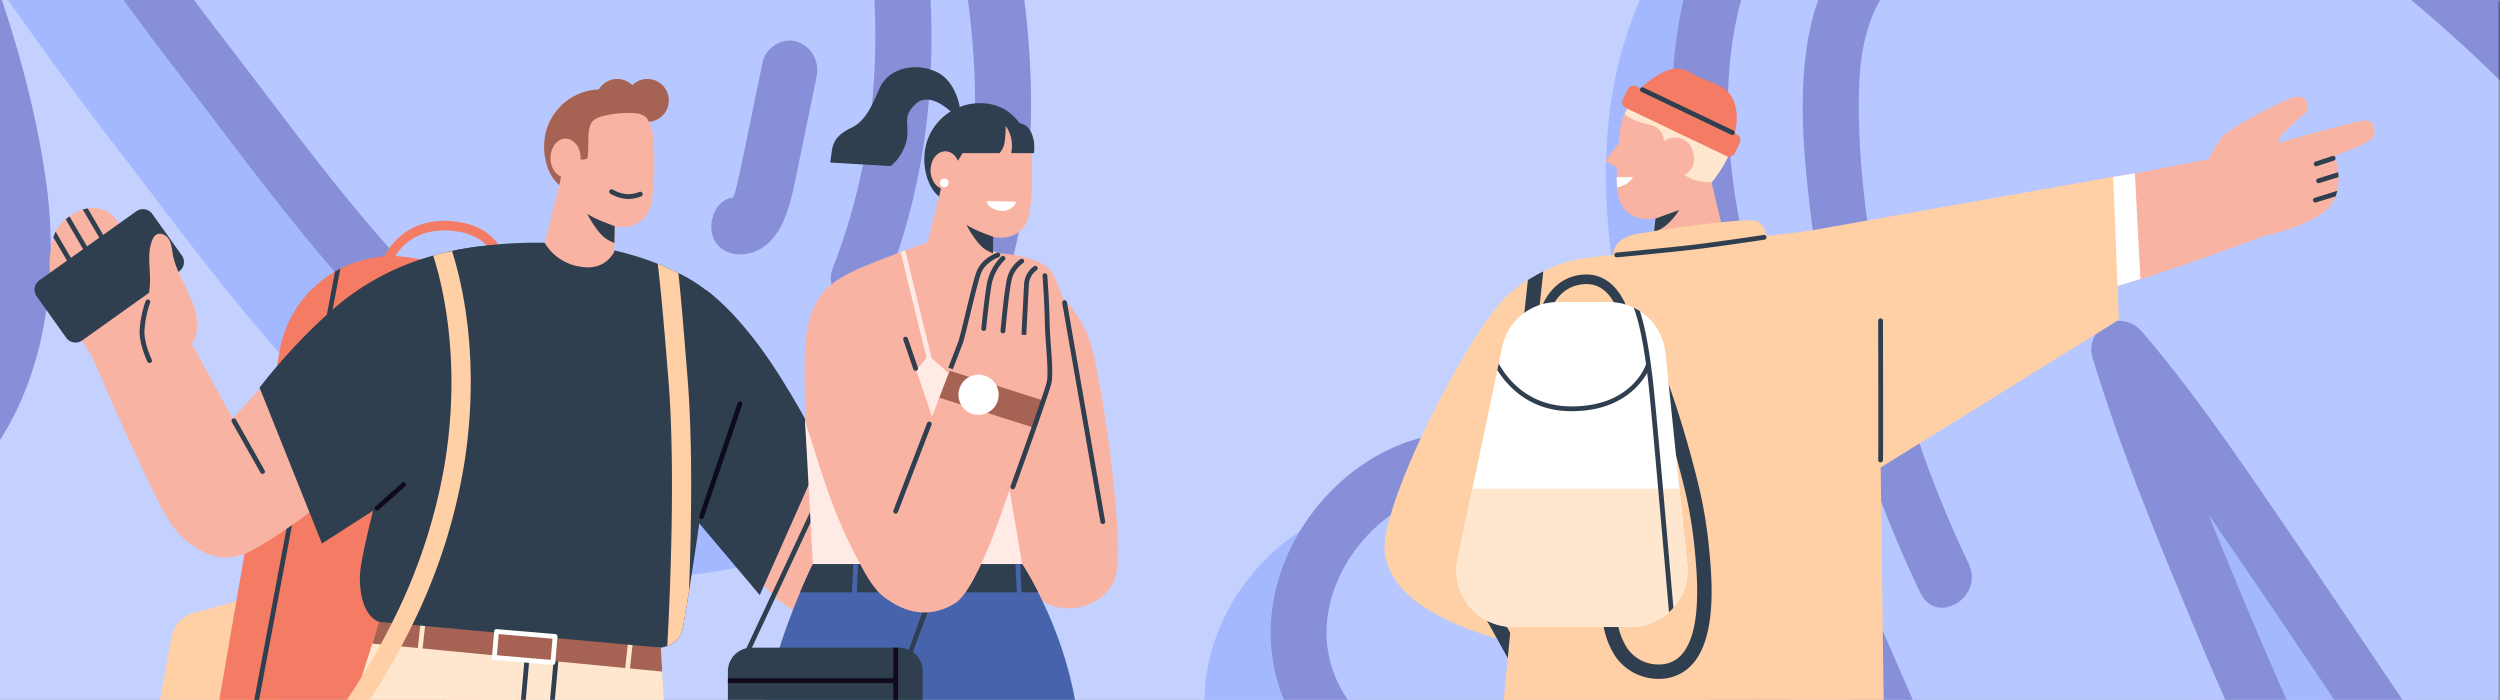 <svg xmlns="http://www.w3.org/2000/svg" xmlns:xlink="http://www.w3.org/1999/xlink" width="818.031" height="229" viewBox="0 0 818.031 229">
  <rect x="0" y="0" width="818.031" height="229" fill="#808080" stroke="none"/>
  <defs>
    <clipPath id="clip-path">
      <path id="Trazado_155674" data-name="Trazado 155674" d="M0,0H818.031V229H0Z" transform="translate(180 8821)" fill="#e8e8e8"/>
    </clipPath>
    <clipPath id="clip-path-2">
      <rect id="Rectángulo_41398" data-name="Rectángulo 41398" width="765.67" height="459.148" fill="none"/>
    </clipPath>
  </defs>
  <g id="Grupo_173529" data-name="Grupo 173529" transform="translate(-10210 9207)">
    <path id="Trazado_151368" data-name="Trazado 151368" d="M0,0H817.488V229H0Z" transform="translate(10210 -9207)" fill="#c4d1ff"/>
    <g id="Enmascarar_grupo_209" data-name="Enmascarar grupo 209" transform="translate(10030 -18028)" clip-path="url(#clip-path)">
      <g id="Grupo_166347" data-name="Grupo 166347" transform="translate(-1639.864 14914.56)" opacity="0.457">
        <path id="Unión_28" data-name="Unión 28" d="M297.927,677.457c-51.627-3.241-94.07-47.543-128.178-83.132-5.733-5.987-11.293-11.794-16.707-17.22-43.931-43.99-87.78-89.548-130.187-133.6l-5.094-5.284c-15.6-16.2-21.18-36.673-15.721-57.626C7.993,357.746,26.7,338.426,48.583,332.5c19.929-5.388,39.356.6,54.648,16.9v-.009c30.931,32.937,64.637,67.2,102.314,103.973l-4.482-10.178C188.4,414.4,175.309,384.658,163.4,354.837c-11.957-29.939-23.188-61.976-28.6-93.379-5.977-34.681-5.021-68.643,9.429-98.753,16.825-35.076,41.557-55.26,73.511-59.984C287.3,92.477,374,160.092,420.883,207.768,408.221,169.309,399.484,129,403.118,86.88c3.095-35.912,19.062-63.309,44.953-77.155C477.477-6,516.067-2.5,551.326,19.1,614.857,58.029,665.663,123.771,711.1,189.01c20.5,29.441,9.02,58.253-11.448,73.753-24.75,18.74-63.587,19.215-85.763-12.411q-4.217-6.03-8.6-11.974c12.608,24.756,24.495,49.625,35.094,75.1l4.09,9.807c36.043,86.241,85.4,204.354,39.686,296.144-25.435,51.1-84,56.885-128.717,36.216-50.157-23.207-86.794-71.434-119.121-113.989-4.181-5.5-8.317-10.947-12.435-16.278C395.7,488.868,369.63,450.143,344.424,412.7q-13.462-20.014-27.06-39.97l-2.593-3.792q-3.916-5.731-7.915-11.536c4.354,10.852,8.746,21.343,12.918,31.331,4.4,10.529,9.056,21.173,13.758,31.921,19.627,44.873,39.932,91.286,46.752,139.742,5.231,37.166-2.967,72.195-21.938,93.7-13.649,15.471-32.41,23.549-54.512,23.549C301.889,677.647,299.918,677.591,297.927,677.457Z" transform="translate(2214 -6260.107)" fill="#7b9aff" stroke="rgba(0,0,0,0)" stroke-miterlimit="10" stroke-width="1"/>
        <path id="Trazado_115699" data-name="Trazado 115699" d="M219.153,529.971c43.986,46.85,89.441,91.98,135.774,136.3C334.9,619.148,313.3,572.754,294.28,525.134c-21.555-54-46.606-127.6-19.437-184.236,61.935-129.1,218.5-2.433,276.112,62.559,6.144,6.918,12,14.15,17.93,21.306-20.578-52.476-39.111-106.4-34.226-163.092,6.728-77.954,75.382-96.656,134.486-60.44,63.477,38.9,114.447,106.187,157.018,167.3,36.153,51.906-46.579,101.322-82.448,50.157a669.392,669.392,0,0,0-64.436-78.476q5.135,9.793,10.371,19.557c23.125,43,45.967,86.174,64.81,131.427C790.549,577.867,843.9,697.833,798.51,789,775.632,834.934,722,839.6,681.6,820.908c-54.293-25.126-91.9-80.6-128.151-127.541C515.606,644.35,482.283,592.3,447.253,541.157c-14.644-21.372-29.269-43.049-46.022-62.711-.383-.447-.794-.865-1.178-1.321l.42,1.387c9.3,30.106,21.271,58.995,33.377,87.96,22.541,53.882,51.6,110.606,59.853,169.25,7.3,51.849-12.873,109.96-72.78,106.2-56.311-3.535-101.447-60-139.1-97.711-45.6-45.672-90.382-92.255-135.171-138.783C99.895,556.856,172.958,480.774,219.153,529.971Z" transform="translate(2113.197 -6456.585)" fill="#a6bbff"/>
        <path id="Trazado_115700" data-name="Trazado 115700" d="M434.448,860.108c22.1,0,40.855-8.068,54.5-23.539,18.971-21.505,27.169-56.534,21.938-93.71-6.81-48.447-27.115-94.86-46.752-139.743-4.692-10.748-9.349-21.382-13.758-31.911-4.172-9.988-8.563-20.479-12.918-31.332,2.666,3.858,5.3,7.717,7.915,11.537l2.593,3.782c9.1,13.286,18.086,26.637,27.069,39.97,25.2,37.452,51.262,76.177,79.454,112.678,4.117,5.341,8.253,10.786,12.434,16.288,32.328,42.545,68.964,90.773,119.122,113.989,44.725,20.669,103.282,14.872,128.716-36.225,45.712-91.781-3.643-209.894-39.677-296.144l-4.1-9.8c-10.6-25.478-22.486-50.347-35.085-75.1q4.368,5.944,8.6,11.964c22.166,31.636,61,31.161,85.753,12.421,20.468-15.5,31.953-44.313,11.449-73.753-45.438-65.238-96.243-130.98-159.766-169.915-35.267-21.591-73.848-25.1-103.264-9.37-25.891,13.846-41.849,41.234-44.953,77.146-3.634,42.118,5.1,82.439,17.775,120.889-46.889-47.668-133.583-115.282-203.14-105.037-31.953,4.723-56.694,24.907-73.52,59.983C247.166,402.859,269,474.664,294.009,537.308c11.905,29.811,25,59.565,37.659,88.331l4.482,10.178c-37.677-36.767-71.383-71.026-102.314-103.964h0c-15.292-16.3-34.719-22.275-54.649-16.887-21.884,5.93-40.59,25.25-46.533,48.095-5.469,20.954.11,41.414,15.712,57.617l5.095,5.293c42.406,44.056,86.255,89.6,130.186,133.6,5.414,5.426,10.974,11.233,16.716,17.219,34.1,35.589,76.542,79.892,128.169,83.133C430.531,860.051,432.494,860.108,434.448,860.108ZM408.255,476.555a8.347,8.347,0,0,0-4.419,1.235,9.389,9.389,0,0,0-4.318,10.786l.429,1.387c9.75,31.56,22.467,61.989,33.687,88.825,4.446,10.624,9.148,21.363,13.886,32.206,19.108,43.676,38.864,88.835,45.31,134.62,4.373,31.094-2.264,61.019-17.328,78.1-11.156,12.648-26.576,18.388-45.866,17.248-44.7-2.813-82.768-42.536-116.346-77.592-5.825-6.082-11.485-11.983-16.981-17.486C252.5,702.005,208.7,656.514,166.352,612.515l-5.085-5.293c-13.794-14.321-13.594-29.213-10.992-39.191,4.227-16.212,18-30.476,33.514-34.667,9.44-2.566,23.508-2.585,36.984,11.774h0c39.96,42.545,84.484,87.248,136.13,136.664a8.846,8.846,0,0,0,11.494.722,9.718,9.718,0,0,0,3.031-11.565c-7.568-17.818-15.365-35.523-23.152-53.236-12.6-28.614-25.617-58.206-37.4-87.713-23.426-58.672-44.1-125.507-19.7-176.348,14.187-29.564,33.733-45.8,59.752-49.653,64.847-9.55,156.05,63.167,201.488,114.417,4.839,5.464,9.5,11.128,14.178,16.782l3.542,4.3a8.847,8.847,0,0,0,11.677,1.891,9.713,9.713,0,0,0,3.688-11.7c-19.61-49.977-38.353-103.412-33.588-158.654,2.556-29.612,14.7-51.031,35.112-61.951,23.819-12.724,55.827-9.408,85.653,8.857,60.647,37.157,109.974,101.113,154.252,164.688,14,20.089,5.35,37.565-7.4,47.221-17.273,13.076-44.26,14.616-60.273-8.239A679.978,679.978,0,0,0,693.9,342.039a8.849,8.849,0,0,0-11.923-.912,9.746,9.746,0,0,0-2.556,12.164q5.163,9.85,10.426,19.643c23.417,43.543,45.958,86.3,64.4,130.572l4.1,9.826c34.573,82.743,81.919,196.067,40.215,279.808-20.258,40.692-68.206,44.664-105.1,27.607-46.04-21.3-79.682-65.59-112.21-108.411q-6.313-8.31-12.526-16.4c-27.818-36.017-53.7-74.475-78.742-111.671q-13.5-20.07-27.142-40.1l-2.593-3.773c-13.74-20.08-27.945-40.844-44.031-59.717l-.822-.922A9.772,9.772,0,0,0,408.255,476.555ZM227.309,538.5h0Z" transform="translate(2105.041 -6465.109)" fill="#3c3fa7"/>
        <path id="Trazado_115701" data-name="Trazado 115701" d="M153.1,225.229c33.642,70.361,52.613,152.838,23.07,228.473-4.373,11.176-22.039,6.291-17.611-5.056C186.3,377.63,168.977,301,137.334,234.818,132.121,223.9,147.86,214.263,153.1,225.229Z" transform="translate(2714.85 -6142.634)" fill="#3c3fa7"/>
        <path id="Trazado_115702" data-name="Trazado 115702" d="M146.987,288.057c.155-.019.3-.066.447-.1.256-.523.493-1.074.575-1.226l.037-.057c.018-.076-.009-.029.018-.142,1.178-4.238,2.027-8.543,2.912-12.858q3.109-15.038,6.2-30.077c1-4.865,6.728-8.154,11.238-6.633,4.921,1.653,7.45,6.472,6.372,11.689l-7.011,34.011c-1.954,9.446-5.067,21.829-15.931,23.719-4.693.808-10.061-1.283-11.229-6.642C139.61,295.156,141.956,288.932,146.987,288.057Z" transform="translate(2693.238 -6004.881)" fill="#3c3fa7"/>
        <path id="Trazado_115703" data-name="Trazado 115703" d="M213.086,200.432c10.362-5.759,19.6,10.643,9.212,16.412-14.333,7.964-18.7,24.176-19.272,40.093-.657,18.084,1.3,36.682,4.117,54.49A372.139,372.139,0,0,0,238.831,413.51c5.222,10.919-10.526,20.555-15.767,9.589a392.177,392.177,0,0,1-35.441-120.223C183.324,268.617,178.175,219.819,213.086,200.432Z" transform="translate(2225.194 -6322.637)" fill="#3c3fa7"/>
      </g>
      <g id="Grupo_166348" data-name="Grupo 166348" transform="translate(-2420.864 14602.56)" opacity="0.457">
        <path id="Unión_28-2" data-name="Unión 28" d="M297.927,677.457c-51.627-3.241-94.07-47.543-128.178-83.132-5.733-5.987-11.293-11.794-16.707-17.22-43.931-43.99-87.78-89.548-130.187-133.6l-5.094-5.284c-15.6-16.2-21.18-36.673-15.721-57.626C7.993,357.746,26.7,338.426,48.583,332.5c19.929-5.388,39.356.6,54.648,16.9v-.009c30.931,32.937,64.637,67.2,102.314,103.973l-4.482-10.178C188.4,414.4,175.309,384.658,163.4,354.837c-11.957-29.939-23.188-61.976-28.6-93.379-5.977-34.681-5.021-68.643,9.429-98.753,16.825-35.076,41.557-55.26,73.511-59.984C287.3,92.477,374,160.092,420.883,207.768,408.221,169.309,399.484,129,403.118,86.88c3.095-35.912,19.062-63.309,44.953-77.155C477.477-6,516.067-2.5,551.326,19.1,614.857,58.029,665.663,123.771,711.1,189.01c20.5,29.441,9.02,58.253-11.448,73.753-24.75,18.74-63.587,19.215-85.763-12.411q-4.217-6.03-8.6-11.974c12.608,24.756,24.495,49.625,35.094,75.1l4.09,9.807c36.043,86.241,85.4,204.354,39.686,296.144-25.435,51.1-84,56.885-128.717,36.216-50.157-23.207-86.794-71.434-119.121-113.989-4.181-5.5-8.317-10.947-12.435-16.278C395.7,488.868,369.63,450.143,344.424,412.7q-13.462-20.014-27.06-39.97l-2.593-3.792q-3.916-5.731-7.915-11.536c4.354,10.852,8.746,21.343,12.918,31.331,4.4,10.529,9.056,21.173,13.758,31.921,19.627,44.873,39.932,91.286,46.752,139.742,5.231,37.166-2.967,72.195-21.938,93.7-13.649,15.471-32.41,23.549-54.512,23.549C301.889,677.647,299.918,677.591,297.927,677.457Z" transform="translate(2214 -6260.107)" fill="#7b9aff" stroke="rgba(0,0,0,0)" stroke-miterlimit="10" stroke-width="1"/>
        <path id="Trazado_115699-2" data-name="Trazado 115699" d="M219.153,529.971c43.986,46.85,89.441,91.98,135.774,136.3C334.9,619.148,313.3,572.754,294.28,525.134c-21.555-54-46.606-127.6-19.437-184.236,61.935-129.1,218.5-2.433,276.112,62.559,6.144,6.918,12,14.15,17.93,21.306-20.578-52.476-39.111-106.4-34.226-163.092,6.728-77.954,75.382-96.656,134.486-60.44,63.477,38.9,114.447,106.187,157.018,167.3,36.153,51.906-46.579,101.322-82.448,50.157a669.392,669.392,0,0,0-64.436-78.476q5.135,9.793,10.371,19.557c23.125,43,45.967,86.174,64.81,131.427C790.549,577.867,843.9,697.833,798.51,789,775.632,834.934,722,839.6,681.6,820.908c-54.293-25.126-91.9-80.6-128.151-127.541C515.606,644.35,482.283,592.3,447.253,541.157c-14.644-21.372-29.269-43.049-46.022-62.711-.383-.447-.794-.865-1.178-1.321l.42,1.387c9.3,30.106,21.271,58.995,33.377,87.96,22.541,53.882,51.6,110.606,59.853,169.25,7.3,51.849-12.873,109.96-72.78,106.2-56.311-3.535-101.447-60-139.1-97.711-45.6-45.672-90.382-92.255-135.171-138.783C99.895,556.856,172.958,480.774,219.153,529.971Z" transform="translate(2113.197 -6456.585)" fill="#a6bbff"/>
        <path id="Trazado_115700-2" data-name="Trazado 115700" d="M434.448,860.108c22.1,0,40.855-8.068,54.5-23.539,18.971-21.505,27.169-56.534,21.938-93.71-6.81-48.447-27.115-94.86-46.752-139.743-4.692-10.748-9.349-21.382-13.758-31.911-4.172-9.988-8.563-20.479-12.918-31.332,2.666,3.858,5.3,7.717,7.915,11.537l2.593,3.782c9.1,13.286,18.086,26.637,27.069,39.97,25.2,37.452,51.262,76.177,79.454,112.678,4.117,5.341,8.253,10.786,12.434,16.288,32.328,42.545,68.964,90.773,119.122,113.989,44.725,20.669,103.282,14.872,128.716-36.225,45.712-91.781-3.643-209.894-39.677-296.144l-4.1-9.8c-10.6-25.478-22.486-50.347-35.085-75.1q4.368,5.944,8.6,11.964c22.166,31.636,61,31.161,85.753,12.421,20.468-15.5,31.953-44.313,11.449-73.753-45.438-65.238-96.243-130.98-159.766-169.915-35.267-21.591-73.848-25.1-103.264-9.37-25.891,13.846-41.849,41.234-44.953,77.146-3.634,42.118,5.1,82.439,17.775,120.889-46.889-47.668-133.583-115.282-203.14-105.037-31.953,4.723-56.694,24.907-73.52,59.983C247.166,402.859,269,474.664,294.009,537.308c11.905,29.811,25,59.565,37.659,88.331l4.482,10.178c-37.677-36.767-71.383-71.026-102.314-103.964h0c-15.292-16.3-34.719-22.275-54.649-16.887-21.884,5.93-40.59,25.25-46.533,48.095-5.469,20.954.11,41.414,15.712,57.617l5.095,5.293c42.406,44.056,86.255,89.6,130.186,133.6,5.414,5.426,10.974,11.233,16.716,17.219,34.1,35.589,76.542,79.892,128.169,83.133C430.531,860.051,432.494,860.108,434.448,860.108ZM408.255,476.555a8.347,8.347,0,0,0-4.419,1.235,9.389,9.389,0,0,0-4.318,10.786l.429,1.387c9.75,31.56,22.467,61.989,33.687,88.825,4.446,10.624,9.148,21.363,13.886,32.206,19.108,43.676,38.864,88.835,45.31,134.62,4.373,31.094-2.264,61.019-17.328,78.1-11.156,12.648-26.576,18.388-45.866,17.248-44.7-2.813-82.768-42.536-116.346-77.592-5.825-6.082-11.485-11.983-16.981-17.486C252.5,702.005,208.7,656.514,166.352,612.515l-5.085-5.293c-13.794-14.321-13.594-29.213-10.992-39.191,4.227-16.212,18-30.476,33.514-34.667,9.44-2.566,23.508-2.585,36.984,11.774h0c39.96,42.545,84.484,87.248,136.13,136.664a8.846,8.846,0,0,0,11.494.722,9.718,9.718,0,0,0,3.031-11.565c-7.568-17.818-15.365-35.523-23.152-53.236-12.6-28.614-25.617-58.206-37.4-87.713-23.426-58.672-44.1-125.507-19.7-176.348,14.187-29.564,33.733-45.8,59.752-49.653,64.847-9.55,156.05,63.167,201.488,114.417,4.839,5.464,9.5,11.128,14.178,16.782l3.542,4.3a8.847,8.847,0,0,0,11.677,1.891,9.713,9.713,0,0,0,3.688-11.7c-19.61-49.977-38.353-103.412-33.588-158.654,2.556-29.612,14.7-51.031,35.112-61.951,23.819-12.724,55.827-9.408,85.653,8.857,60.647,37.157,109.974,101.113,154.252,164.688,14,20.089,5.35,37.565-7.4,47.221-17.273,13.076-44.26,14.616-60.273-8.239A679.978,679.978,0,0,0,693.9,342.039a8.849,8.849,0,0,0-11.923-.912,9.746,9.746,0,0,0-2.556,12.164q5.163,9.85,10.426,19.643c23.417,43.543,45.958,86.3,64.4,130.572l4.1,9.826c34.573,82.743,81.919,196.067,40.215,279.808-20.258,40.692-68.206,44.664-105.1,27.607-46.04-21.3-79.682-65.59-112.21-108.411q-6.313-8.31-12.526-16.4c-27.818-36.017-53.7-74.475-78.742-111.671q-13.5-20.07-27.142-40.1l-2.593-3.773c-13.74-20.08-27.945-40.844-44.031-59.717l-.822-.922A9.772,9.772,0,0,0,408.255,476.555ZM227.309,538.5h0Z" transform="translate(2105.041 -6465.109)" fill="#3c3fa7"/>
        <path id="Trazado_115701-2" data-name="Trazado 115701" d="M153.1,225.229c33.642,70.361,52.613,152.838,23.07,228.473-4.373,11.176-22.039,6.291-17.611-5.056C186.3,377.63,168.977,301,137.334,234.818,132.121,223.9,147.86,214.263,153.1,225.229Z" transform="translate(2714.85 -6142.634)" fill="#3c3fa7"/>
        <path id="Trazado_115702-2" data-name="Trazado 115702" d="M146.987,288.057c.155-.019.3-.066.447-.1.256-.523.493-1.074.575-1.226l.037-.057c.018-.076-.009-.029.018-.142,1.178-4.238,2.027-8.543,2.912-12.858q3.109-15.038,6.2-30.077c1-4.865,6.728-8.154,11.238-6.633,4.921,1.653,7.45,6.472,6.372,11.689l-7.011,34.011c-1.954,9.446-5.067,21.829-15.931,23.719-4.693.808-10.061-1.283-11.229-6.642C139.61,295.156,141.956,288.932,146.987,288.057Z" transform="translate(2693.238 -6004.881)" fill="#3c3fa7"/>
        <path id="Trazado_115703-2" data-name="Trazado 115703" d="M213.086,200.432c10.362-5.759,19.6,10.643,9.212,16.412-14.333,7.964-18.7,24.176-19.272,40.093-.657,18.084,1.3,36.682,4.117,54.49A372.139,372.139,0,0,0,238.831,413.51c5.222,10.919-10.526,20.555-15.767,9.589a392.177,392.177,0,0,1-35.441-120.223C183.324,268.617,178.175,219.819,213.086,200.432Z" transform="translate(2225.194 -6322.637)" fill="#3c3fa7"/>
      </g>
      <g id="Grupo_166346" data-name="Grupo 166346" transform="translate(191.302 8843)">
        <g id="Grupo_166346-2" data-name="Grupo 166346" clip-path="url(#clip-path-2)">
          <path id="Trazado_155535" data-name="Trazado 155535" d="M262.378,180.388s7.567,10.107,14.773,12.268,20.029-30.733,20.029-33.126-16.486-14.038-21.2-16.72-7.327-4.121-8.635,0-4.972,37.578-4.972,37.578" transform="translate(-26.647 -14.242)" fill="#f9b3a2"/>
          <rect id="Rectángulo_41392" data-name="Rectángulo 41392" width="78.255" height="1.571" transform="translate(231.412 193.334) rotate(-64.93)" fill="#2f3f4f"/>
          <path id="Trazado_155536" data-name="Trazado 155536" d="M323.588,499.158H276.157a7.5,7.5,0,0,1-7.064-4.977,6.409,6.409,0,0,1-.3-.988l-.331-21.776-.031-1.57-1.005-66.46,34.117-.549-2.7,67.009s-.063,1.382-.063,1.57h.016c.376,0,4.083,2.747,8.7,6.327.44.33.88.691,1.335,1.037.424.329.847.659,1.271,1,.471.361.958.738,1.445,1.13.659.534,1.334,1.067,2.01,1.6l1.46,1.178c6.091,4.883,11.665,9.577,12.136,10.488.015.031.031.048.031.063.015.031.015.063.031.094a3.751,3.751,0,0,1-3.627,4.82" transform="translate(-27.159 -40.911)" fill="#f9b3a2"/>
          <path id="Trazado_155537" data-name="Trazado 155537" d="M269.288,504.51a7.5,7.5,0,0,0,7.064,4.976h47.431a3.75,3.75,0,0,0,3.627-4.819c-.016-.031-.016-.063-.031-.094,0-.016-.016-.031-.031-.063Z" transform="translate(-27.348 -51.237)" fill="#2f3f4f"/>
          <path id="Trazado_155538" data-name="Trazado 155538" d="M298.957,477.42s-.063,1.382-.063,1.57H268.577l-.031-1.57Z" transform="translate(-27.273 -48.486)" fill="#2f3f4f"/>
          <rect id="Rectángulo_41393" data-name="Rectángulo 41393" width="1.57" height="24.235" transform="translate(244.273 430.096)" fill="#2f3f4f"/>
          <path id="Trazado_155539" data-name="Trazado 155539" d="M318.482,492.7a42.424,42.424,0,0,0-4.413,1.665c-8.933,3.987-10.99,10.723-11.006,10.786l-1.507-.424c.078-.314,2.229-7.489,11.885-11.806,1.208-.534,2.4-1.005,3.58-1.4Z" transform="translate(-30.625 -49.918)" fill="#2f3f4f"/>
          <path id="Trazado_155540" data-name="Trazado 155540" d="M168.067,77.189l-3.118-.356c.069-.636,1.527-15.677-14.842-17.543-16.719-1.915-20.785,11.2-20.953,11.757l-3.008-.895c.046-.163,5.053-16.185,24.316-13.982,10.172,1.16,14.433,6.843,16.216,11.407a22.07,22.07,0,0,1,1.389,9.612" transform="translate(-12.811 -5.683)" fill="#f57c64"/>
          <path id="Trazado_155541" data-name="Trazado 155541" d="M77.506,192.249l-21.583,5.83a9.918,9.918,0,0,0-7.163,7.762L38.37,261.761a9.917,9.917,0,0,0,7.963,11.566l32.748,6s6.406-46.476,6.144-48.068-7.719-39.01-7.719-39.01" transform="translate(-3.88 -19.524)" fill="#ffcfa6"/>
          <path id="Trazado_155542" data-name="Trazado 155542" d="M177.544,77.645,143.035,277.462,69.982,264.839l-1.084-.188c-.157-.031-.3-.063-.456-.094A10.956,10.956,0,0,1,59.965,252l26.282-152.1a37.4,37.4,0,0,1,18.133-26.047c.581-.33,1.163-.643,1.759-.942a37.283,37.283,0,0,1,23.393-3.549Z" transform="translate(-6.074 -6.988)" fill="#f57c64"/>
          <path id="Trazado_155543" data-name="Trazado 155543" d="M107.116,73.367,70.958,265.3l-1.084-.189c-.156-.031-.3-.063-.455-.094l35.938-190.71c.58-.33,1.162-.644,1.758-.942" transform="translate(-7.05 -7.451)" fill="#2f3f4f"/>
          <path id="Trazado_155544" data-name="Trazado 155544" d="M134.014,75.978s15.379,34.729,15.322,36.028-24.754,17.583-24.754,17.583-34.462,29.339-50.008,36.8c-17.4,8.354-29.026-15.813-29.026-15.813s33.66-40.874,50.545-55.1a95.661,95.661,0,0,1,20.581-12.968c.484-.239.977-.465,1.444-.673a103.083,103.083,0,0,1,15.9-5.856" transform="translate(-4.626 -7.716)" fill="#f9b3a2"/>
          <path id="Trazado_155545" data-name="Trazado 155545" d="M21.068,104.179s3.363,7.893,7.765,17.782c.211.472.421.943.649,1.429.652,1.476,1.322,2.983,2.026,4.517.21.472.436.942.648,1.429,5.719,12.589,12.115,26.006,15.182,30.127,9.089,12.2,21.5,10.163,25.221,8.278,7.953-4,3.587-26.8,3.587-26.8l-14.09-25.677-.769-1.373L58.91,109.54l-.771-1.388L48.962,91.427,26.7,95.167Z" transform="translate(-2.14 -9.285)" fill="#f9b3a2"/>
          <path id="Trazado_155546" data-name="Trazado 155546" d="M41.273,77.262s-1.632,22.577-2.025,22.608-19.767.235-19.767.235S10.406,85.819,8.538,81.548c-3.3-7.5-3.47-11.759-2.685-16.485.111-.722.268-1.445.424-2.214.063-.377.142-.738.22-1.13.063-.3.141-.581.22-.848a10.1,10.1,0,0,1,.738-1.853,11.4,11.4,0,0,1,1.7-2.512,11.151,11.151,0,0,1,1.13-1.146,5.35,5.35,0,0,1,.472-.393,10.452,10.452,0,0,1,1.256-.942,23.21,23.21,0,0,1,3.061-1.774,2.111,2.111,0,0,1,.377-.141,5.478,5.478,0,0,1,.895-.345,4.287,4.287,0,0,1,.643-.173c.314-.078.643-.141.973-.189a11.327,11.327,0,0,1,3.784.064c4,.769,5.872,4,7.788,6.939,1.8,2.8,3.564,5.589,5.322,8.416,2.151,3.47,4.3,6.94,6.421,10.441" transform="translate(-0.555 -5.207)" fill="#f9b3a2"/>
          <path id="Trazado_155547" data-name="Trazado 155547" d="M27.368,66.977a.852.852,0,0,1-.393.094A.765.765,0,0,1,26.3,66.7L17.57,51.779a4.325,4.325,0,0,1,.644-.173,9.652,9.652,0,0,1,.973-.189L27.65,65.894a.793.793,0,0,1-.282,1.084" transform="translate(-1.784 -5.222)" fill="#2f3f4f"/>
          <path id="Trazado_155548" data-name="Trazado 155548" d="M20.613,69.582a.749.749,0,0,1-.393.11.776.776,0,0,1-.675-.393l-8.2-14.02a10.428,10.428,0,0,1,1.256-.942L20.9,68.514a.774.774,0,0,1-.282,1.067" transform="translate(-1.153 -5.518)" fill="#2f3f4f"/>
          <path id="Trazado_155549" data-name="Trazado 155549" d="M14.034,72.469a.9.9,0,0,1-.393.094.762.762,0,0,1-.675-.377L6.859,61.747A10.134,10.134,0,0,1,7.6,59.894l6.72,11.492a.793.793,0,0,1-.283,1.084" transform="translate(-0.697 -6.083)" fill="#2f3f4f"/>
          <path id="Trazado_155550" data-name="Trazado 155550" d="M10.37,93.777.692,80.19a3.728,3.728,0,0,1,.873-5.2L33.321,52.37a3.728,3.728,0,0,1,5.2.873L48.2,66.83a3.727,3.727,0,0,1-.873,5.2L15.57,94.651a3.729,3.729,0,0,1-5.2-.874" transform="translate(0 -5.248)" fill="#2f3f4f"/>
          <path id="Trazado_155551" data-name="Trazado 155551" d="M57.175,91.991a22.665,22.665,0,0,0-.025-3.172c-.557-6.928-6.707-14.641-7.868-21.483-.292-1.72-.427-3.548-1.354-5s-3.02-2.286-4.33-1.173a3.78,3.78,0,0,0-.934,1.387c-1.789,4.04-.807,8.71-.821,13.142-.015,4.482-1.088,8.889-1.637,13.34s-.523,9.182,1.492,13.127a4.568,4.568,0,0,0,1.129,1.531,4.811,4.811,0,0,0,2.057.816c2.973.633,6.223,1.8,7.366-1.831,1.26-4,4.675-6.523,4.923-10.684" transform="translate(-4.052 -6.16)" fill="#f9b3a2"/>
          <path id="Trazado_155552" data-name="Trazado 155552" d="M269.466,503.149H215.755a7.556,7.556,0,0,1-7.364-5.967l-2.182-17.4-.486-3.893L202,446.189l34.337-4.083s1.947,33.127,2.04,33.364a3.06,3.06,0,0,0,.268.188h.015c.094.063.22.142.361.236,1.067.643,3.391,2.072,6.327,3.893,3.407,2.088,7.615,4.694,11.744,7.3.534.345,1.051.691,1.586,1.021.455.283.895.565,1.334.848,6.845,4.365,12.733,8.352,13.047,9.278.015.031.015.063.031.094a3.751,3.751,0,0,1-3.627,4.82" transform="translate(-20.515 -44.899)" fill="#f9b3a2"/>
          <path id="Trazado_155553" data-name="Trazado 155553" d="M269.887,506.968H216.176A7.556,7.556,0,0,1,208.812,501l-2.182-17.4-.486-3.893h33.3c.91.549,2.747,1.679,5.118,3.14.015,0,0,.015,0,.015.376.22.785.471,1.208.738.2.126.424.267.644.393.439.267.88.55,1.35.832,1.632,1.005,3.391,2.088,5.2,3.219.439.282.895.565,1.35.847,1.052.659,2.135,1.335,3.2,2.01.534.345,1.051.691,1.586,1.021.455.283.895.565,1.334.848,6.845,4.365,12.733,8.352,13.047,9.278.015.031.015.063.031.094a3.751,3.751,0,0,1-3.627,4.82" transform="translate(-20.936 -48.719)" fill="#f57c64"/>
          <path id="Trazado_155554" data-name="Trazado 155554" d="M228.957,479.023s8.5-6.476,11.415-6.084,8.407,13.345,8.407,13.345l-17.074,1.57Z" transform="translate(-23.252 -48.029)" fill="#f57c64"/>
          <path id="Trazado_155555" data-name="Trazado 155555" d="M251.82,485.316l-1.429,1.869-.22.3-2.685,3.533a.83.83,0,0,1-.628.3.82.82,0,0,1-.487-.156.78.78,0,0,1-.141-1.1l1.8-2.37,1.617-2.151.817-1.052c.439.267.88.549,1.35.832" transform="translate(-24.99 -49.203)" fill="#fff"/>
          <path id="Trazado_155556" data-name="Trazado 155556" d="M259.143,489.84l-4.02,5.291a.8.8,0,0,1-.628.314.844.844,0,0,1-.471-.157.8.8,0,0,1-.157-1.115l3.925-5.181c.439.283.895.565,1.35.848" transform="translate(-25.766 -49.661)" fill="#fff"/>
          <path id="Trazado_155557" data-name="Trazado 155557" d="M66.753,499.578,31.894,458.716a7.555,7.555,0,0,1-.24-9.474l11.818-12.95,2.646-2.9L66.3,411.285l25.39,23.474S67.754,457.74,67.635,457.964a2.877,2.877,0,0,0,.031.325l.01.012c.013.112.035.259.055.428.2,1.23.624,3.925,1.145,7.341.623,3.947,1.37,8.839,2.067,13.672.084.63.157,1.248.253,1.869.08.529.151,1.048.221,1.565,1.122,8.04,1.909,15.108,1.408,15.948-.013.032-.037.052-.051.084a3.75,3.75,0,0,1-6.02.369" transform="translate(-3.057 -41.769)" fill="#f9b3a2"/>
          <path id="Trazado_155558" data-name="Trazado 155558" d="M66.753,502.078,31.894,461.216a7.555,7.555,0,0,1-.24-9.474l11.818-12.95,2.646-2.9,21.612,25.334c.173,1.049.506,3.18.933,5.932.01.013-.013.011-.013.011.078.43.152.9.224,1.4.037.236.072.495.119.744.082.508.152,1.025.243,1.568.3,1.894.613,3.934.924,6.042.07.518.151,1.048.231,1.578.181,1.228.371,2.49.55,3.741.084.63.157,1.248.253,1.869.08.529.151,1.048.221,1.565,1.122,8.04,1.909,15.108,1.408,15.948-.013.032-.037.052-.051.084a3.75,3.75,0,0,1-6.02.369" transform="translate(-3.057 -44.268)" fill="#f57c64"/>
          <path id="Trazado_155559" data-name="Trazado 155559" d="M62.177,453.25s10.445,2.266,12.036,4.736-4.7,15.057-4.7,15.057L57.242,461.072Z" transform="translate(-5.813 -46.031)" fill="#f57c64"/>
          <path id="Trazado_155560" data-name="Trazado 155560" d="M72.759,474.659l-2.349.126-.37.026-4.429.25a.826.826,0,0,1-.635-.284.817.817,0,0,1-.2-.472.778.778,0,0,1,.744-.821l2.976-.165,2.686-.165,1.33-.062c.083.508.153,1.026.243,1.568" transform="translate(-6.579 -48.046)" fill="#fff"/>
          <path id="Trazado_155561" data-name="Trazado 155561" d="M74.1,483.139l-6.634.376a.8.8,0,0,1-.646-.274.853.853,0,0,1-.187-.461.8.8,0,0,1,.747-.843l6.489-.376c.07.518.15,1.048.231,1.578" transform="translate(-6.767 -48.906)" fill="#fff"/>
          <path id="Trazado_155562" data-name="Trazado 155562" d="M165.083,277.55s-3.486,10.974-8.038,25.215c-5.48,17.019-12.529,38.733-17.082,51.983-8.368,24.336-58.483,69.207-58.483,69.207L46.4,390.325s43.568-38.356,45.515-50.759c1.555-9.8,9.044-73.179,11.665-88.188,2.654-15.15,8.588-34.179,11.65-43.521,1.177-3.579,1.931-5.73,1.931-5.73s26.722-12.5,30.38-12.5c2.748,0,9.4,8.588,12.623,12.953,1.084,1.491,1.774,2.481,1.774,2.481l.314,7.332Z" transform="translate(-4.713 -19.258)" fill="#ffe7cf"/>
          <path id="Trazado_155563" data-name="Trazado 155563" d="M232.119,434.311H185.8s-16.752-113.56-18.055-126.387c-.126-1.208-.3-2.575-.5-4.05-2.089-14.1-8.134-39-13.11-52.721-3.579-9.892-5.589-28.386-6.547-40.052-.518-6.249-.738-10.55-.738-10.55l23.519,3.14,49.487,6.61.424,7.818Z" transform="translate(-14.914 -20.367)" fill="#ffe7cf"/>
          <path id="Trazado_155564" data-name="Trazado 155564" d="M178.963,253.538a20.757,20.757,0,0,1-3.393-.29.785.785,0,0,1-.634-.91.777.777,0,0,1,.909-.636c1.836.323,7.235.72,8.02-1.634.907-2.723,2.941-24.793,3.888-36.082a.8.8,0,0,1,.847-.715.782.782,0,0,1,.716.847c-.111,1.34-2.769,32.867-3.961,36.447-.816,2.446-3.89,2.974-6.392,2.974" transform="translate(-17.765 -21.659)" fill="#2f3f4f"/>
          <path id="Trazado_155565" data-name="Trazado 155565" d="M170.546,304.343l-.071,0a.785.785,0,0,1-.712-.852l8.046-90.865a.785.785,0,1,1,1.563.137l-8.046,90.866a.784.784,0,0,1-.78.716" transform="translate(-17.24 -21.521)" fill="#2f3f4f"/>
          <path id="Trazado_155566" data-name="Trazado 155566" d="M217.86,217.009l-47.823-4.616-24.869-2.4-22.153-2.136c1.177-3.579,2.224-7.107,2.224-7.107s26.429-11.121,30.087-11.121c2.747,0,9.4,8.587,12.623,12.952l49.487,6.61Z" transform="translate(-12.493 -19.258)" fill="#a66353"/>
          <rect id="Rectángulo_41394" data-name="Rectángulo 41394" width="16.764" height="1.57" transform="translate(192.822 200.638) rotate(-83.726)" fill="#ffe7cf"/>
          <rect id="Rectángulo_41395" data-name="Rectángulo 41395" width="16.764" height="1.57" transform="translate(124.828 195.38) rotate(-83.726)" fill="#ffe7cf"/>
          <path id="Trazado_155567" data-name="Trazado 155567" d="M226.175,178.021c-1.146,7.128-1.994,11.947-2.26,12.905a7.623,7.623,0,0,1-4.836,4.914,10.34,10.34,0,0,1-2.1.581l-81.328-7.458-6.688-.612-4.177-.377s-6.311-1.507-6.311-14.585c0-3.234,1.727-11.383,4.332-21.792,6.046-24.32,16.847-61.043,21.557-76.854,1.429-4.8,2.292-7.677,2.292-7.677a.05.05,0,0,0,.031-.015c.063-.016.22-.048.471-.111.142-.031.283-.062.409-.093l1.051-.236c.409-.078.864-.173,1.382-.282q1.837-.353,3.438-.613a143.106,143.106,0,0,1,36.2-1.177,95.132,95.132,0,0,1,26.3,6.264c2.449.958,4.711,1.995,6.751,3.03a49.36,49.36,0,0,1,12.749,8.761c4.161,4.381-4.789,67.527-9.263,95.426" transform="translate(-12.032 -6.49)" fill="#2f3f4f"/>
          <path id="Trazado_155568" data-name="Trazado 155568" d="M229.417,11.3A7.016,7.016,0,1,1,222.4,4.284a7.016,7.016,0,0,1,7.016,7.016" transform="translate(-21.874 -0.435)" fill="#a66353"/>
          <path id="Trazado_155569" data-name="Trazado 155569" d="M218.424,11.3a7.016,7.016,0,1,1-7.016-7.016,7.016,7.016,0,0,1,7.016,7.016" transform="translate(-20.758 -0.435)" fill="#a66353"/>
          <path id="Trazado_155570" data-name="Trazado 155570" d="M191,39.042a6.49,6.49,0,0,0,.6.549,2.488,2.488,0,0,0,.3.268,3.218,3.218,0,0,0,.345.3,18.209,18.209,0,0,0,6.139,3.281,17.53,17.53,0,0,0,3.046.643,17.953,17.953,0,0,0,19.343-12.575,18.6,18.6,0,0,0,.77-4.443v-.126a17.915,17.915,0,0,0-1.052-6.72l.015-.015a18.921,18.921,0,0,0-.958-2.167s-.047-.093-.141-.251a17.92,17.92,0,0,0-32.94,3.281c-2.009,6.595,1.068,14.4,4.538,17.977" transform="translate(-18.872 -0.847)" fill="#f9b3a2"/>
          <path id="Trazado_155571" data-name="Trazado 155571" d="M221.9,26.692s.932,13.158-.783,20.661c-2.122,9.29-11.813,9.37-19.8,4.226s-10.7-14.365-10.7-14.365,15.635-7.239,17.633-7.22,13.65-3.3,13.65-3.3" transform="translate(-19.359 -2.711)" fill="#f9b3a2"/>
          <path id="Trazado_155572" data-name="Trazado 155572" d="M215.232,47.633a12.664,12.664,0,0,1-5.555-1.731.785.785,0,0,1,.807-1.347,11.247,11.247,0,0,0,4.748,1.508,10.425,10.425,0,0,0,3.895-.739.785.785,0,0,1,.651,1.429,11.834,11.834,0,0,1-4.546.88" transform="translate(-21.256 -4.514)" fill="#2f3f4f"/>
          <path id="Trazado_155573" data-name="Trazado 155573" d="M208.6,50.349l-.126,5.417-.015.565v.016l-.094,4.914-.016.55-.219,9.718-11.665,2.1-13.016-3.783L191.717,36.6l10,11.037Z" transform="translate(-18.63 -3.717)" fill="#f9b3a2"/>
          <path id="Trazado_155574" data-name="Trazado 155574" d="M210.28,57.426l-.016.565v.015l-.093,4.914a17.049,17.049,0,0,1-2.465-1.208c-3.125-1.932-6.249-7.96-6.437-8.338a31.01,31.01,0,0,0,3.392,1.837c1.7.754,4.946,1.962,5.621,2.214" transform="translate(-20.44 -5.421)" fill="#2f3f4f"/>
          <path id="Trazado_155575" data-name="Trazado 155575" d="M189.662,38.543a6.622,6.622,0,0,0,.6.55,2.481,2.481,0,0,0,.3.267c.26-.854.792-5.554,2.788-7.208,1.861-1.543,6.244-.748,6.411-1.627.753-4.161-.526-9.89,1.831-12.177s11.352-2.935,14.318-2.417a5.12,5.12,0,0,1,3.47,1.821c-2.166-4.02-5.371-7.542-10.081-8.972a18.641,18.641,0,0,0-22.858,12.253c-2.01,6.595-.244,13.93,3.225,17.51" transform="translate(-18.848 -0.815)" fill="#a66353"/>
          <path id="Trazado_155576" data-name="Trazado 155576" d="M187.912,32.35c0,3.5,2.207,6.346,4.927,6.346s4.928-2.841,4.928-6.346S195.56,26,192.839,26s-4.927,2.842-4.927,6.347" transform="translate(-19.084 -2.641)" fill="#f9b3a2"/>
          <path id="Trazado_155577" data-name="Trazado 155577" d="M184.909,64.006a16.372,16.372,0,0,0,11.734,7.771c8.575,1.472,11.157-5.29,11.157-5.29s2.03,11.766,2.03,12.354-4.411,5.594-12.46,5.2-15.506-1.766-17.566-3.435-3.337-9.616-2.846-10.009,7.953-6.593,7.953-6.593" transform="translate(-17.961 -6.5)" fill="#2f3f4f"/>
          <path id="Trazado_155578" data-name="Trazado 155578" d="M243.384,81.1s10.833,7.1,23.916,27.773c11.2,17.69,14.131,26.037,14.131,26.037l-20.411,46.054-27.475-32.578Z" transform="translate(-23.718 -8.236)" fill="#2f3f4f"/>
          <path id="Trazado_155579" data-name="Trazado 155579" d="M158.9,64.856s-4.726,26.534-4.726,33c0,1.978-1.3,6.516-3.109,11.869-2.277,6.689-5.322,14.649-7.615,20.427-1.853,4.694-3.187,7.944-3.187,7.944l-21.164,13.6L102.36,162.433,81.949,111.407s12.1-16.045,27.208-28.26a83.074,83.074,0,0,1,29.611-14.915c1.46-.408,2.873-.769,4.207-1.084.157-.031.314-.078.471-.11s.283-.063.409-.094c.361-.078.722-.157,1.067-.22.471-.11.926-.2,1.366-.3q1.838-.352,3.438-.612a72.59,72.59,0,0,1,9.169-.958" transform="translate(-8.323 -6.587)" fill="#2f3f4f"/>
          <path id="Trazado_155580" data-name="Trazado 155580" d="M81.891,146.066a.784.784,0,0,1-.684-.4l-9.381-16.639a.785.785,0,0,1,1.367-.771l9.381,16.639a.784.784,0,0,1-.3,1.069.77.77,0,0,1-.385.1" transform="translate(-7.284 -12.985)" fill="#2f3f4f"/>
          <path id="Trazado_155581" data-name="Trazado 155581" d="M41.532,105.374a.783.783,0,0,1-.7-.438c-.106-.213-2.569-5.265-2.569-9.844a34.486,34.486,0,0,1,1.975-10.007.785.785,0,0,1,1.475.537,33.53,33.53,0,0,0-1.88,9.47c0,4.217,2.383,9.1,2.405,9.15a.785.785,0,0,1-.7,1.132" transform="translate(-3.886 -8.589)" fill="#2f3f4f"/>
          <path id="Trazado_155582" data-name="Trazado 155582" d="M186.526,216.336a.573.573,0,0,1-.067,0L167.294,214.7a.785.785,0,0,1-.714-.849l.727-8.5a.8.8,0,0,1,.85-.715l19.162,1.636a.785.785,0,0,1,.714.848l-.725,8.5a.782.782,0,0,1-.276.534.79.79,0,0,1-.506.185M168.211,213.2l17.6,1.5.591-6.938-17.6-1.5Z" transform="translate(-16.917 -20.782)" fill="#fff"/>
          <path id="Trazado_155583" data-name="Trazado 155583" d="M124.683,160.387a.785.785,0,0,1-.52-1.373l8.626-7.635a.785.785,0,1,1,1.039,1.176l-8.626,7.635a.783.783,0,0,1-.519.2" transform="translate(-12.583 -15.354)" fill="#0f0a1c"/>
          <path id="Trazado_155584" data-name="Trazado 155584" d="M242.847,160.159a.758.758,0,0,1-.253-.042.785.785,0,0,1-.491-1l12.56-36.9a.786.786,0,0,1,1.488.507l-12.56,36.9a.788.788,0,0,1-.744.532" transform="translate(-24.583 -12.359)" fill="#0f0a1c"/>
          <path id="Trazado_155585" data-name="Trazado 155585" d="M150.287,109.937a173.822,173.822,0,0,1-2.026,25.906,187.023,187.023,0,0,1-17.1,53.428c-20.771,42.61-51.214,69.459-51.638,69.82a3.139,3.139,0,1,1-4.113-4.742c.393-.345,28.967-25.576,49.063-65.69a181.765,181.765,0,0,0,17.569-53.774c.235-1.523.439-3.046.627-4.522,3.11-24.665,0-44.133-2.794-55.312-.675-2.7-1.334-4.914-1.884-6.61,1.46-.409,2.873-.769,4.207-1.084.157-.031.314-.078.471-.11s.283-.063.409-.094l1.052-.236.015.016c2.34,7.3,6.171,22.388,6.139,43" transform="translate(-7.548 -6.796)" fill="#ffcfa6"/>
          <path id="Trazado_155586" data-name="Trazado 155586" d="M237.193,178.8c-1.146,7.128-1.994,11.947-2.26,12.905a7.623,7.623,0,0,1-4.836,4.914c.832-15.324,2.747-57.227.393-86.76-1.947-24.524-3.014-34.352-3.533-38.277,2.449.958,4.711,1.995,6.751,3.03.739,6.3,1.617,16.862,3.046,34.745,1.728,21.619,1.194,49.707.44,69.442" transform="translate(-23.049 -7.27)" fill="#ffcfa6"/>
          <path id="Trazado_155587" data-name="Trazado 155587" d="M419.332,499.158H362.481a7.5,7.5,0,0,1-7.065-4.977,6.61,6.61,0,0,1-.3-.988l-1.271-21.776-.094-1.57-6.673-66.46,34.1-.549,3.987,67.009s-.062,1.382-.062,1.57v.063c.031.063,3.579,2.04,8.509,4.819.816.472,1.68.958,2.575,1.445,1.412.817,2.888,1.649,4.4,2.512.456.267.926.534,1.381.8l1.978,1.131c.518.3,1.052.612,1.57.91,8.6,4.961,16.768,9.907,17.38,11.084.015.031.031.048.031.063.015.031.015.063.031.094a3.75,3.75,0,0,1-3.626,4.82" transform="translate(-35.249 -40.911)" fill="#f9b3a2"/>
          <path id="Trazado_155588" data-name="Trazado 155588" d="M356.359,504.51a7.5,7.5,0,0,0,7.065,4.976h56.851a3.749,3.749,0,0,0,3.626-4.819c-.014-.031-.014-.063-.031-.094,0-.016-.016-.031-.031-.063Z" transform="translate(-36.191 -51.237)" fill="#2f3f4f"/>
          <path id="Trazado_155589" data-name="Trazado 155589" d="M354.507,477.424l.094,1.57H385.86c0-.189.031-.707.063-1.57Z" transform="translate(-36.003 -48.486)" fill="#2f3f4f"/>
          <rect id="Rectángulo_41396" data-name="Rectángulo 41396" width="1.57" height="24.608" transform="translate(333.336 429.722)" fill="#2f3f4f"/>
          <path id="Trazado_155590" data-name="Trazado 155590" d="M365.647,78.635a37.755,37.755,0,0,1,15.366,21.324c3.925,14.522,10.6,63.194,7.795,74.4-2.892,11.562-25.008,17.7-31.929-2.508s-12.616-39.31-12.2-41.273,20.966-51.939,20.966-51.939" transform="translate(-35.003 -7.986)" fill="#f9b3a2"/>
          <path id="Trazado_155591" data-name="Trazado 155591" d="M351.646,168.94H286.1s-5.5-33.159-5.5-51.026c0-17.851-1.747-31.454,8.458-40.326,5.056-4.4,16.018-8.078,22.832-10.732.5-.188,1.005-.376,1.491-.565,6.281-2.355,11.179-3.72,11.179-3.72s7.3,0,20.614,4.976a42.034,42.034,0,0,1,11.226,7c.518.439,1.052.895,1.57,1.367,5.652,5.118,10.5,11.727,10.944,18.055.784,11.195-17.271,74.969-17.271,74.969" transform="translate(-28.486 -6.355)" fill="#f9b3a2"/>
          <path id="Trazado_155592" data-name="Trazado 155592" d="M329.342,43.358a6.33,6.33,0,0,0,.583.537,2.25,2.25,0,0,0,.292.261,3,3,0,0,0,.337.292,17.768,17.768,0,0,0,6,3.208,17.128,17.128,0,0,0,2.977.629,17.553,17.553,0,0,0,18.91-12.3,18.125,18.125,0,0,0,.751-4.343v-.123a17.509,17.509,0,0,0-1.027-6.569l.013-.015a18.534,18.534,0,0,0-.934-2.119s-.047-.093-.139-.246a17.519,17.519,0,0,0-32.2,3.208c-1.966,6.447,1.043,14.076,4.436,17.575" transform="translate(-32.933 -1.355)" fill="#f9b3a2"/>
          <path id="Trazado_155593" data-name="Trazado 155593" d="M359.557,31.284s.911,12.864-.765,20.2c-2.075,9.082-11.549,9.16-19.353,4.132s-10.466-14.044-10.466-14.044,15.285-7.077,17.239-7.058,13.345-3.229,13.345-3.229" transform="translate(-33.41 -3.177)" fill="#f9b3a2"/>
          <path id="Trazado_155594" data-name="Trazado 155594" d="M346.547,54.413l-.123,5.3-.015.553v.015l-.092,4.8-.015.537-.215,9.5-11.4,2.057-12.725-3.7,8.089-32.51,9.778,10.79Z" transform="translate(-32.697 -4.161)" fill="#f9b3a2"/>
          <path id="Trazado_155595" data-name="Trazado 155595" d="M348.194,61.331l-.015.553V61.9l-.093,4.8a16.657,16.657,0,0,1-2.41-1.182c-3.055-1.888-6.109-7.782-6.293-8.151a30.152,30.152,0,0,0,3.315,1.8c1.658.737,4.835,1.919,5.495,2.164" transform="translate(-34.467 -5.826)" fill="#2f3f4f"/>
          <path id="Trazado_155596" data-name="Trazado 155596" d="M356.459,48.942l-9.741-.2s.345,2.531,4.392,3.141a4.82,4.82,0,0,0,5.348-2.937" transform="translate(-35.212 -4.95)" fill="#fff"/>
          <path id="Trazado_155597" data-name="Trazado 155597" d="M328.036,42.871a6.572,6.572,0,0,0,.583.537,2.368,2.368,0,0,0,.292.261c.254-.834.774-5.429,2.726-7.046,1.819-1.508,5.725-8.434,5.888-9.293.737-4.068-.134-1.968,2.171-4.2s11.1-2.871,14-2.364a5,5,0,0,1,3.392,1.781c-2.118-3.93-5.25-7.374-9.855-8.771a18.225,18.225,0,0,0-22.348,11.979c-1.965,6.446-.239,13.619,3.154,17.118" transform="translate(-32.91 -1.324)" fill="#2f3f4f"/>
          <path id="Trazado_155598" data-name="Trazado 155598" d="M326.326,36.816c0,3.427,2.157,6.2,4.817,6.2s4.817-2.778,4.817-6.2-2.157-6.2-4.817-6.2-4.817,2.778-4.817,6.2" transform="translate(-33.141 -3.109)" fill="#f9b3a2"/>
          <path id="Trazado_155599" data-name="Trazado 155599" d="M351.934,20.319a33.882,33.882,0,0,1-.288,6.044,6.462,6.462,0,0,1-1.7,3.7H336.84l1.152-8.115s4.228-2.3,6.751-2.622,7.191.991,7.191.991" transform="translate(-34.209 -1.958)" fill="#2f3f4f"/>
          <path id="Trazado_155600" data-name="Trazado 155600" d="M352.928,20.366a11.373,11.373,0,0,1,2.494,4.988,12.173,12.173,0,0,1,0,4.79h7.419s.831-4.47-1.535-7.859-8.378-1.919-8.378-1.919" transform="translate(-35.843 -2.036)" fill="#2f3f4f"/>
          <path id="Trazado_155601" data-name="Trazado 155601" d="M332.382,14.237S331.359,4.49,324.324,1.42,308.782.261,305.808,7.137c-2.171,5.02-4.381,10.361-8.858,12.536s-6.139,4.146-6.651,7.829l-.511,3.683,19.826,1.151a15.943,15.943,0,0,0,5.068-7.978c1.387-5.713-1.742-7.894,3.118-12.371S329.952,15.2,329.952,15.2Z" transform="translate(-29.43 0)" fill="#2f3f4f"/>
          <path id="Trazado_155602" data-name="Trazado 155602" d="M332.576,41.939a1.427,1.427,0,1,1-1.428-1.427,1.427,1.427,0,0,1,1.428,1.427" transform="translate(-33.486 -4.114)" fill="#fff"/>
          <path id="Trazado_155603" data-name="Trazado 155603" d="M280.62,126.271s12.6,4.207,23.4-3.839c7.919-5.9,16.981-17.467,16.981-17.467l18.874,16.486L357.4,104.965s7.143,11.367,8.282,19.814-14.016,48.475-14.016,48.475l-35.479,13.157-33.012-13.157Z" transform="translate(-28.499 -10.66)" fill="#ffeae6"/>
          <path id="Trazado_155604" data-name="Trazado 155604" d="M375.386,431.817H258.341s2.088-177.9,6.406-202.6c2.653-15.167,8.148-29.909,11.994-39.016,2.4-5.73,4.161-9.231,4.161-9.231h68.5a99.844,99.844,0,0,1,5.228,9.231c5.228,10.268,12.592,28.088,13.549,48.279,1.146,23.927,7.206,193.333,7.206,193.333" transform="translate(-26.237 -18.379)" fill="#4663ab"/>
          <path id="Trazado_155605" data-name="Trazado 155605" d="M316.432,207.917c-.17-.378-.484-1.083,35.072-93.864l1.466.562c-9.6,25.054-34.614,90.607-35.046,93.044l-.658-.116Z" transform="translate(-32.134 -11.583)" fill="#2f3f4f"/>
          <path id="Trazado_155606" data-name="Trazado 155606" d="M356.711,190.205h-77.89c2.4-5.73,4.161-9.231,4.161-9.231h68.5a99.69,99.69,0,0,1,5.228,9.231" transform="translate(-28.316 -18.379)" fill="#2f3f4f"/>
          <path id="Trazado_155607" data-name="Trazado 155607" d="M299.685,180.974l-.424,9.232-.189,3.957-1.57-.063.189-3.894.424-9.232Z" transform="translate(-30.214 -18.379)" fill="#4663ab"/>
          <path id="Trazado_155608" data-name="Trazado 155608" d="M359.431,194.1l-1.57.063-.189-3.957-.424-9.231h1.57l.424,9.231Z" transform="translate(-36.281 -18.379)" fill="#4663ab"/>
          <path id="Trazado_155609" data-name="Trazado 155609" d="M325.977,103.64l-1.539.376-9-36.738c.5-.189,1.005-.377,1.491-.565Z" transform="translate(-32.036 -6.775)" fill="#ffeae6"/>
          <path id="Trazado_155610" data-name="Trazado 155610" d="M366.554,77.271v26.518h-1.57V75.9c.517.439,1.051.895,1.57,1.366" transform="translate(-37.067 -7.709)" fill="#ffe7cf"/>
          <path id="Trazado_155611" data-name="Trazado 155611" d="M311.906,93.763s25.414,74.431,25.458,74.54c.474,1.19-5.073,6.144-5.889,6.973-5.056,5.131-12.982,11.562-20.741,9.654-6.5-1.6-9.939-8.839-12.813-14.212-7.739-14.473-11.151-26.079-16.094-41.692-.41-1.295-.818-2.59-1.207-3.891l11.266-18.37Z" transform="translate(-28.499 -9.522)" fill="#f9b3a2"/>
          <path id="Trazado_155612" data-name="Trazado 155612" d="M363.1,102.78s-1.523,6.171-3.988,15.15c-.769,2.8-1.617,5.841-2.559,9.075-6.484,22.514-16.532,53.255-24.272,58-14.1,8.635-25.466-4.318-25.466-4.318l14.224-46.9,6.171-16.093,3.392-8.807,5.651-14.743Z" transform="translate(-31.16 -9.561)" fill="#f9b3a2"/>
          <path id="Trazado_155613" data-name="Trazado 155613" d="M350.023,123.589l7.765,45.886,18.729,1.019s-1.1-27.476-1.434-29.438,2.415-24.139,2.415-24.139-4.056-21.261-4.318-26.233a30.306,30.306,0,0,0-2.393-9.123,47.967,47.967,0,0,0-2.95-6.962c-1.378-2.363-3.309-3.508-5.831-4.446a37.479,37.479,0,0,0-11.36-2.318C347.32,67.7,341.519,80.086,341,82.048s9.028,41.54,9.028,41.54" transform="translate(-34.629 -6.889)" fill="#f9b3a2"/>
          <path id="Trazado_155614" data-name="Trazado 155614" d="M363.571,120.272l-2.81,9-1.9-.6-29.344-9.31,3.391-8.808L361.42,119.6Z" transform="translate(-33.465 -11.228)" fill="#a66353"/>
          <path id="Trazado_155615" data-name="Trazado 155615" d="M349.642,118.548a6.574,6.574,0,1,0-6.575,6.575,6.575,6.575,0,0,0,6.575-6.575" transform="translate(-34.174 -11.372)" fill="#fff"/>
          <path id="Trazado_155616" data-name="Trazado 155616" d="M334.265,105.7l-1.466-.562,3.3-8.59c.293-.765,1.177-4.419,2.114-8.289,1.348-5.566,2.873-11.874,3.741-14.321,1.6-4.521,6.574-6.313,6.784-6.386a.785.785,0,0,1,.521,1.481c-.044.015-4.477,1.626-5.825,5.43-.841,2.371-2.424,8.911-3.7,14.165-1.144,4.727-1.86,7.665-2.174,8.483Z" transform="translate(-33.798 -6.856)" fill="#2f3f4f"/>
          <path id="Trazado_155617" data-name="Trazado 155617" d="M387.55,158.094a.785.785,0,0,1-.772-.65l-12.5-71.652a.784.784,0,1,1,1.545-.27l12.505,71.652a.785.785,0,0,1-.774.92" transform="translate(-38.009 -8.62)" fill="#2f3f4f"/>
          <path id="Trazado_155618" data-name="Trazado 155618" d="M313.531,159.182a.807.807,0,0,1-.283-.052.788.788,0,0,1-.451-1.015L323.78,129.59a.786.786,0,1,1,1.466.564l-10.983,28.525a.784.784,0,0,1-.732.5" transform="translate(-31.762 -13.11)" fill="#2f3f4f"/>
          <path id="Trazado_155619" data-name="Trazado 155619" d="M356.2,145.711a.767.767,0,0,1-.267-.047.785.785,0,0,1-.471-1.006c.109-.3,10.983-30.35,11.814-33.928.509-2.19.19-6.647-.147-11.363-.2-2.84-.412-5.778-.461-8.462-.131-7.089-.744-14.95-.75-15.029a.784.784,0,0,1,.721-.844.808.808,0,0,1,.844.721c.006.079.625,7.985.756,15.122.048,2.643.256,5.56.458,8.38.345,4.839.672,9.408.111,11.83-.853,3.667-11.417,32.868-11.868,34.108a.785.785,0,0,1-.738.518" transform="translate(-36.095 -7.62)" fill="#2f3f4f"/>
          <path id="Trazado_155620" data-name="Trazado 155620" d="M361.025,94.941l-1.568-.078s.686-13.843.872-16.916a7.725,7.725,0,0,1,3.2-5.48.785.785,0,0,1,.881,1.3,6.224,6.224,0,0,0-2.515,4.274c-.186,3.071-.871,16.9-.871,16.9" transform="translate(-36.506 -7.346)" fill="#2f3f4f"/>
          <path id="Trazado_155621" data-name="Trazado 155621" d="M352.6,94.146a.643.643,0,0,1-.072,0,.784.784,0,0,1-.712-.851c.05-.563,1.243-13.849,2.233-17.5a10.832,10.832,0,0,1,4.316-5.957.785.785,0,0,1,.832,1.331,9.4,9.4,0,0,0-3.633,5.034c-.952,3.524-2.172,17.1-2.183,17.234a.785.785,0,0,1-.781.715" transform="translate(-35.729 -7.08)" fill="#2f3f4f"/>
          <path id="Trazado_155622" data-name="Trazado 155622" d="M345.607,93.261c-.026,0-.052,0-.078,0a.787.787,0,0,1-.705-.858c.011-.1,1-10.1,1.873-14.911a16.9,16.9,0,0,1,4.656-8.55.785.785,0,0,1,1.068,1.151,15.557,15.557,0,0,0-4.178,7.681c-.868,4.751-1.846,14.682-1.855,14.782a.786.786,0,0,1-.781.709" transform="translate(-35.019 -6.98)" fill="#2f3f4f"/>
          <path id="Trazado_155623" data-name="Trazado 155623" d="M320.426,109.312a.789.789,0,0,1-.744-.531L316.4,99.17a.786.786,0,0,1,1.487-.508l3.283,9.612a.786.786,0,0,1-.491,1,.773.773,0,0,1-.253.042" transform="translate(-32.129 -9.966)" fill="#2f3f4f"/>
          <path id="Trazado_155624" data-name="Trazado 155624" d="M411.943,492.066v13.581h-1.57V491.155c.518.3,1.052.613,1.57.911" transform="translate(-41.677 -49.881)" fill="#2f3f4f"/>
          <path id="Trazado_155625" data-name="Trazado 155625" d="M333.335,436.081a.785.785,0,0,1-.785-.777l-1.688-170.741a.785.785,0,0,1,.777-.792.74.74,0,0,1,.793.777l1.688,170.741a.786.786,0,0,1-.778.792Z" transform="translate(-33.602 -26.788)" fill="#2f3f4f"/>
          <path id="Trazado_155626" data-name="Trazado 155626" d="M316.265,219.111v20.583a7.7,7.7,0,0,1-7.693,7.709H260.231a7.712,7.712,0,0,1-7.71-7.709V219.111a7.712,7.712,0,0,1,7.71-7.709h48.341a7.7,7.7,0,0,1,7.693,7.709" transform="translate(-25.646 -21.47)" fill="#2f3f4f"/>
          <rect id="Rectángulo_41397" data-name="Rectángulo 41397" width="1.57" height="36.001" transform="translate(280.98 189.932)" fill="#0f0a1c"/>
          <path id="Trazado_155627" data-name="Trazado 155627" d="M308.195,223.318a.778.778,0,0,1-.785.785H252.522v-1.57H307.41a.788.788,0,0,1,.785.785" transform="translate(-25.646 -22.6)" fill="#0f0a1c"/>
          <path id="Trazado_155628" data-name="Trazado 155628" d="M571.68,116.22c-.376,2.873-32.453,80.338-32.453,80.338s-51.418-8.761-47.289-35.592c3.14-20.411,28.778-69.333,40.224-79.412a51.664,51.664,0,0,1,6.421-4.835c1.727-1.084,3.422-2.025,5.039-2.826a45.625,45.625,0,0,1,12.388-4.16s16.03,43.615,15.669,46.488" transform="translate(-49.936 -7.082)" fill="#ffcfa6"/>
          <path id="Trazado_155629" data-name="Trazado 155629" d="M540.206,218.945a2.358,2.358,0,0,1-2.061-1.212l-10.76-19.364a2.356,2.356,0,0,1,4.118-2.287l10.76,19.364a2.357,2.357,0,0,1-2.057,3.5" transform="translate(-53.53 -19.79)" fill="#2f3f4f"/>
          <path id="Trazado_155630" data-name="Trazado 155630" d="M796.409,31.274l11.67,17.785-3.138,9.233s-38.5,14.469-48.167,16.155-16.192-10.656-16.23-14.58,7.24-19.326,10.135-19.685,45.731-8.908,45.731-8.908" transform="translate(-75.208 -3.176)" fill="#f9b3a2"/>
          <path id="Trazado_155631" data-name="Trazado 155631" d="M571.452,452.521l-2.716,29.658-1.382,15.167a7.5,7.5,0,0,1-7.458,6.8h-20.19a5.235,5.235,0,0,1-5.118-6.437l1.366-12.953.267-2.575,4.113-39.094Z" transform="translate(-54.277 -44.999)" fill="#f9b3a2"/>
          <path id="Trazado_155632" data-name="Trazado 155632" d="M702.3,504.56H651.792a7.1,7.1,0,0,1-6.924-5.611l-2.052-16.358L638.859,451l32.289-3.839s1.831,31.153,1.919,31.374a2.627,2.627,0,0,0,.251.178h.015c.783.487,3.16,1.949,6.29,3.883,3.2,1.963,7.161,4.414,11.043,6.865.5.325.99.65,1.491.96.429.266.842.532,1.255.8,6.437,4.1,11.974,7.855,12.269,8.727.014.029.014.058.03.088a3.527,3.527,0,0,1-3.411,4.533" transform="translate(-64.881 -45.412)" fill="#f9b3a2"/>
          <path id="Trazado_155633" data-name="Trazado 155633" d="M656.969,247.494,667.3,442.628H623.75S608,335.833,606.771,323.775s-7.628-39.124-12.8-53.4-5.659-22.884-5.659-22.884Z" transform="translate(-59.748 -25.135)" fill="#2f3f4f"/>
          <path id="Trazado_155634" data-name="Trazado 155634" d="M605.982,246.13c-.236.989-3.928,39.376-3.928,39.376L575.229,441.269H529.71l10.571-141.382.665-8.785,4.267-57.034S574.49,245.644,576.7,246.13s29.528-.989,29.277,0" transform="translate(-53.796 -23.771)" fill="#2f3f4f"/>
          <path id="Trazado_155635" data-name="Trazado 155635" d="M543.726,249.467s20.218,32.952,53.47,34.148c32.751,1.178,55.254-33.363,55.254-33.363l-97.734-8.635Z" transform="translate(-55.22 -24.538)" fill="#fff"/>
          <path id="Trazado_155636" data-name="Trazado 155636" d="M763.388,71.376l-5.793,1.79-12.984,4.02-48.922,15.15S675.168,71.752,674.9,70.873c-.282-.88.3-13.973.3-13.973l37.728-10.048s19.923-4.3,35.78-7.1c2.5-.439,4.883-.832,7.081-1.162.377-.063.722-.125,1.083-.173,16.061-2.4,6.516,32.955,6.516,32.955" transform="translate(-68.534 -3.89)" fill="#f9b3a2"/>
          <path id="Trazado_155637" data-name="Trazado 155637" d="M765.483,73.2,752.5,77.218l4.1-37.43c2.5-.439,4.883-.832,7.082-1.162Z" transform="translate(-76.422 -3.923)" fill="#fff"/>
          <path id="Trazado_155638" data-name="Trazado 155638" d="M577.689,27.36a18.327,18.327,0,0,0,18.635,14.4,17.988,17.988,0,0,0,3.155-.4,18.382,18.382,0,0,0,6.527-2.836c.247-.167.475-.33.7-.511.228-.163.437-.338.642-.517,3.83-3.353,7.605-11.046,6.107-17.923a18.308,18.308,0,0,0-34.553-3.69l0,.018a18.22,18.22,0,0,0-1.623,6.746.458.458,0,0,0-.008.134,18.6,18.6,0,0,0,.414,4.586" transform="translate(-58.626 -0.523)" fill="#f9b3a2"/>
          <path id="Trazado_155639" data-name="Trazado 155639" d="M608.433,35.533s-3.543,9.169-12.092,13.745-18.4,3.692-19.784-5.949c-.074-.576-.148-1.181-.192-1.8-.029-.222-.044-.443-.059-.679-.029-.473-.044-.96-.058-1.462-.015-.384-.015-.767-.015-1.166a116.847,116.847,0,0,1,1.241-15.975s11.575,4.341,13.612,4.489,17.348,8.8,17.348,8.8" transform="translate(-58.521 -2.259)" fill="#f9b3a2"/>
          <path id="Trazado_155640" data-name="Trazado 155640" d="M588.957,65.447l11.806,7.424L614.2,65.417l-5.832-24.612-.074-.369-.163-.62-.177-.739-3,.975-6.614,2.1-7.191,2.3-.354,3.4-.34,3.248-.251,2.407-.252,2.318-.207,2.022Z" transform="translate(-59.813 -3.969)" fill="#f9b3a2"/>
          <path id="Trazado_155641" data-name="Trazado 155641" d="M579.081,15.878l.014.014a10.231,10.231,0,0,0,2.348,1.521,26.79,26.79,0,0,0,6.054,2.008h.014a5.337,5.337,0,0,1,4.282,3.986c.133.62.28,1.24.413,1.831.222.93.443,1.771.62,2.273a18.648,18.648,0,0,0,2.673,5.3,13.3,13.3,0,0,0,8.12,5,29.3,29.3,0,0,0,3.971.414,48.017,48.017,0,0,0,4.607-6.851,13.018,13.018,0,0,0,.664-1.374c.089-.221.177-.443.251-.65.089-.251.163-.487.222-.723a17.96,17.96,0,0,0,.429-1.993c.044-.178.074-.355.1-.517a3.619,3.619,0,0,0,.075-.679,3.55,3.55,0,0,0,.074-.678,18.841,18.841,0,0,0-.369-5.2,18.311,18.311,0,0,0-21.777-14,17.925,17.925,0,0,0-10.01,6.009,9.72,9.72,0,0,0-.708.871,4.889,4.889,0,0,0-.413.532c-.089.119-.163.236-.236.354-.044.075-.1.148-.148.222a4.584,4.584,0,0,1-.28.457c-.222.369-.428.753-.65,1.167-.118.206-.222.457-.34.694" transform="translate(-58.81 -0.523)" fill="#ffe7cf"/>
          <path id="Trazado_155642" data-name="Trazado 155642" d="M577.626,26.39s-5.33,6.189-5.44,6.763,5.034,2.909,5.034,2.909Z" transform="translate(-58.11 -2.68)" fill="#f9b3a2"/>
          <path id="Trazado_155643" data-name="Trazado 155643" d="M591.127,33.37a5.982,5.982,0,1,0,11.646-2.537,5.983,5.983,0,1,0-11.646,2.537" transform="translate(-60.017 -2.602)" fill="#f9b3a2"/>
          <path id="Trazado_155644" data-name="Trazado 155644" d="M589.844,59.156a8.263,8.263,0,0,0,.856-.3c4.237-1.653,7.161-6.555,7.339-6.865l-7.737,2.82-.252,2.318Z" transform="translate(-59.903 -5.281)" fill="#2f3f4f"/>
          <path id="Trazado_155645" data-name="Trazado 155645" d="M581.607,40.026a7.407,7.407,0,0,1-5.242,3.307c-.03-.221-.044-.443-.059-.679-.029-.473-.044-.96-.058-1.462-.015-.384-.015-.767-.015-1.166Z" transform="translate(-58.521 -4.065)" fill="#fff"/>
          <path id="Trazado_155646" data-name="Trazado 155646" d="M659.439,235.3H532.717l3.543-36.94,1.343-13.982,3.4-35.4L560.178,68.7l74.577-9.125,22.469,2.986Z" transform="translate(-54.102 -6.051)" fill="#ffcfa6"/>
          <path id="Trazado_155647" data-name="Trazado 155647" d="M589.318,210.345a17.145,17.145,0,0,1-13.991-7.267,26.541,26.541,0,0,1-4.294-13.349,2.355,2.355,0,1,1,4.7-.25,21.773,21.773,0,0,0,3.489,10.955,12.367,12.367,0,0,0,10.613,5.189,9.67,9.67,0,0,0,7.258-3.391c6.746-7.794,4.873-26.7,4.071-34.771a144.221,144.221,0,0,0-3.483-20.273c-6.568-26.6-13.823-43.215-13.894-43.379a2.356,2.356,0,1,1,4.312-1.9c.074.169,7.491,17.154,14.155,44.149a148.822,148.822,0,0,1,3.6,20.937c.934,9.41,2.877,28.993-5.2,38.318a14.334,14.334,0,0,1-10.607,5.013c-.243.011-.488.016-.731.016" transform="translate(-57.993 -10.207)" fill="#2f3f4f"/>
          <path id="Trazado_155648" data-name="Trazado 155648" d="M616.232,62.373,742.754,39.925,744.595,86.7l-89.13,55.254Z" transform="translate(-62.583 -4.055)" fill="#ffcfa6"/>
          <path id="Trazado_155649" data-name="Trazado 155649" d="M790.679,33.621s3-8.037,7.016-11.124,19.482-11.369,22.663-11.719a3.25,3.25,0,0,1,3.672,4.179c-.564,1.64-9.3,7.589-9.788,10.959s3.889,11.567-1.95,15.176-7.326,5.324-9.488,4.589-12.126-12.06-12.126-12.06" transform="translate(-80.3 -1.092)" fill="#f9b3a2"/>
          <path id="Trazado_155650" data-name="Trazado 155650" d="M846.624,25.085c-1.632,2.2-12.168,5.825-12.168,5.825a25.3,25.3,0,0,1,1.052,5.4,13.531,13.531,0,0,1,.093,1.617,19.112,19.112,0,0,1-.392,4.474,15.116,15.116,0,0,1-.535,1.821,10.673,10.673,0,0,1-3.03,4.428c-6.783,5.872-20.567,8.572-20.567,8.572l-6.312-10.409,10.284-19.845S839.857,20,843.609,19.433c3.737-.55,4.647,3.454,3.014,5.652" transform="translate(-81.73 -1.968)" fill="#f9b3a2"/>
          <path id="Trazado_155651" data-name="Trazado 155651" d="M702.748,508.566H652.239a7.081,7.081,0,0,1-6.585-4.5,6.831,6.831,0,0,1-.34-1.108L643.263,486.6H680.07c3.2,1.963,7.161,4.414,11.043,6.865,0,0,.015,0,.015.014.5.311.975.635,1.476.945.429.266.842.532,1.255.8,6.437,4.1,11.974,7.855,12.269,8.727.014.029.014.058.03.088,0,.014,0,.014.014.03a3.536,3.536,0,0,1-3.425,4.5" transform="translate(-65.328 -49.418)" fill="#a66353"/>
          <path id="Trazado_155652" data-name="Trazado 155652" d="M693.552,493.023c.044.147-.03.221-.177.236-.65.1-26.1-5.905-26.1-5.905.562-.414,1.122-.812,1.7-1.2.709-.5,1.418-.975,2.141-1.447a14.963,14.963,0,0,1,5.093-2.436h.015c.782.487,3.159,1.949,6.289,3.883,3.2,1.963,7.161,4.414,11.044,6.865" transform="translate(-67.767 -48.979)" fill="#a66353"/>
          <path id="Trazado_155653" data-name="Trazado 155653" d="M703.018,510.54H652.51a7.081,7.081,0,0,1-6.585-4.5h60.518a3.536,3.536,0,0,1-3.425,4.5" transform="translate(-65.599 -51.392)" fill="#ffe7cf"/>
          <path id="Trazado_155654" data-name="Trazado 155654" d="M568.736,486.6l-1.382,15.167a7.523,7.523,0,0,1-7.457,6.8H539.706a5.218,5.218,0,0,1-5.2-4.506,4.74,4.74,0,0,1,.079-1.931l1.366-12.953.267-2.575Z" transform="translate(-54.277 -49.418)" fill="#a66353"/>
          <path id="Trazado_155655" data-name="Trazado 155655" d="M566.765,506.03a7.489,7.489,0,0,1-6.86,4.506H539.714a5.218,5.218,0,0,1-5.2-4.506Z" transform="translate(-54.284 -51.391)" fill="#ffe7cf"/>
          <path id="Trazado_155656" data-name="Trazado 155656" d="M576.007,469.359H529.4a2.6,2.6,0,0,1-2.6-2.6V459.6a2.6,2.6,0,0,1,2.6-2.6h46.61a2.6,2.6,0,0,1,2.6,2.6v7.163a2.6,2.6,0,0,1-2.6,2.6" transform="translate(-53.5 -46.411)" fill="#ffeae6"/>
          <path id="Trazado_155657" data-name="Trazado 155657" d="M672.352,469.359H626.837a2.6,2.6,0,0,1-2.6-2.6V459.6a2.6,2.6,0,0,1,2.6-2.6h45.515a2.6,2.6,0,0,1,2.6,2.6v7.163a2.6,2.6,0,0,1-2.6,2.6" transform="translate(-63.396 -46.411)" fill="#ffeae6"/>
          <path id="Trazado_155658" data-name="Trazado 155658" d="M612.333,29.747,579.419,14.012a2.073,2.073,0,0,1-.976-2.762l1.6-3.345A2.07,2.07,0,0,1,582.8,6.93l32.914,15.734a2.07,2.07,0,0,1,.976,2.762l-1.6,3.345a2.07,2.07,0,0,1-2.761.976" transform="translate(-58.725 -0.683)" fill="#f57c64"/>
          <path id="Trazado_155659" data-name="Trazado 155659" d="M584.064,7.53s5.692-5.365,10.271-6.673,7.13,1.308,10.14,2.682S610.9,5.5,613.707,8.446s3.066,8.605,2.084,12.774-1.42,4.432-1.42,4.432Z" transform="translate(-59.316 -0.051)" fill="#f57c64"/>
          <path id="Trazado_155660" data-name="Trazado 155660" d="M614.943,22.94a.791.791,0,0,1-.339-.076L585.166,8.8a.785.785,0,0,1,.678-1.416l29.438,14.064a.785.785,0,0,1-.339,1.493" transform="translate(-59.383 -0.742)" fill="#2f3f4f"/>
          <path id="Trazado_155661" data-name="Trazado 155661" d="M548.64,74.363,545.8,100.456a2.349,2.349,0,0,1-2.34,2.1,1.382,1.382,0,0,1-.251-.015,2.348,2.348,0,0,1-2.089-2.591L543.6,77.189a57.579,57.579,0,0,1,5.039-2.827" transform="translate(-54.954 -7.552)" fill="#2f3f4f"/>
          <path id="Trazado_155662" data-name="Trazado 155662" d="M576.006,90.766a1.572,1.572,0,0,1-1.528-1.218c-.106-.459-2.643-11.222-11.223-10.929-8.684.3-11.257,8.217-11.363,8.555a1.57,1.57,0,0,1-3-.922c.031-.1,3.3-10.4,14.256-10.771.149,0,.3-.008.443-.008,8.61,0,12.885,8.7,13.948,13.375a1.57,1.57,0,0,1-1.179,1.879,1.586,1.586,0,0,1-.353.04" transform="translate(-55.737 -7.665)" fill="#2f3f4f"/>
          <path id="Trazado_155663" data-name="Trazado 155663" d="M588.844,185.54a16.071,16.071,0,0,1-1.445,1.476,18.389,18.389,0,0,1-12.45,4.819h-38.56a18.508,18.508,0,0,1-18.118-22.31l4.82-22.937,8.133-38.78.456-2.166,1.13-5.4a18.517,18.517,0,0,1,18.118-14.711h16.91a18.539,18.539,0,0,1,8.007,1.806,23.379,23.379,0,0,1,2.04,1.146,18.553,18.553,0,0,1,8.369,13.675l4.569,44.432,2.544,24.837a18.411,18.411,0,0,1-4.522,14.115" transform="translate(-52.594 -8.686)" fill="#fff"/>
          <path id="Trazado_155664" data-name="Trazado 155664" d="M574.95,198.738h-38.56a18.509,18.509,0,0,1-18.118-22.31l4.82-22.938h67.731l2.544,24.838a18.522,18.522,0,0,1-18.416,20.41" transform="translate(-52.594 -15.588)" fill="#ffe7cf"/>
          <path id="Trazado_155665" data-name="Trazado 155665" d="M595.4,185.744a16.071,16.071,0,0,1-1.445,1.476c-1.271-14.633-5.024-57.919-6.436-72.049-1.617-16.046-3.658-23.864-5.118-27.632a23.379,23.379,0,0,1,2.04,1.146c1.476,4.507,3.234,12.435,4.632,26.314,1.4,13.737,4.961,54.967,6.327,70.745" transform="translate(-59.147 -8.89)" fill="#2f3f4f"/>
          <path id="Trazado_155666" data-name="Trazado 155666" d="M582.8,108.88c-.047.142-5.18,14.617-25.7,14.617h-.565c-12.8-.156-20.064-7.6-23.8-13.424l.456-2.166c3.172,5.636,10.08,13.848,23.362,14.02h.549c19.359,0,24.022-13,24.21-13.549a.8.8,0,0,1,1-.5.788.788,0,0,1,.487,1" transform="translate(-54.103 -10.952)" fill="#2f3f4f"/>
          <path id="Trazado_155667" data-name="Trazado 155667" d="M830.883,35.689a.785.785,0,0,1-.245-1.531l5.561-1.832a.785.785,0,0,1,.491,1.491l-5.561,1.832a.778.778,0,0,1-.245.04" transform="translate(-84.303 -3.279)" fill="#2f3f4f"/>
          <path id="Trazado_155668" data-name="Trazado 155668" d="M838.264,39.841l-6.28,1.947a.618.618,0,0,1-.22.047.787.787,0,0,1-.235-1.538l6.641-2.073a13.54,13.54,0,0,1,.094,1.617" transform="translate(-84.392 -3.882)" fill="#2f3f4f"/>
          <path id="Trazado_155669" data-name="Trazado 155669" d="M837.753,45.005a14.936,14.936,0,0,1-.534,1.821L830.828,48.8a.607.607,0,0,1-.235.031.778.778,0,0,1-.235-1.523Z" transform="translate(-84.273 -4.571)" fill="#2f3f4f"/>
          <path id="Trazado_155670" data-name="Trazado 155670" d="M575.182,69.074s-2.646-7.162,8.41-9.027,34.541-5.137,38.072-4.09,4.613,8.6,4.613,8.6S621.685,69.949,615.1,70.2s-39.919-1.125-39.919-1.125" transform="translate(-58.386 -5.662)" fill="#ffcfa6"/>
          <path id="Trazado_155671" data-name="Trazado 155671" d="M672.239,138.564l-.061,0a.785.785,0,0,1-.724-.841c.093-1.207.04-30.262,0-45.457a.784.784,0,0,1,.783-.787h0a.785.785,0,0,1,.785.783c0,1.8.117,44.009,0,45.579a.785.785,0,0,1-.782.726" transform="translate(-68.191 -9.29)" fill="#2f3f4f"/>
          <path id="Trazado_155672" data-name="Trazado 155672" d="M576.142,68.417a.785.785,0,0,1-.074-1.566c.164-.016,16.366-1.561,24.042-2.433s23.968-3.308,24.132-3.333a.785.785,0,0,1,.233,1.553c-.164.024-16.49,2.465-24.187,3.34s-23.908,2.42-24.07,2.436a.722.722,0,0,1-.076,0" transform="translate(-58.432 -6.203)" fill="#2f3f4f"/>
          <path id="Trazado_155673" data-name="Trazado 155673" d="M605.549,312.013a.784.784,0,0,1-.783-.744l-1.089-21a.785.785,0,0,1,.742-.825h.041a.784.784,0,0,1,.783.745l1.089,21a.784.784,0,0,1-.742.825h-.041" transform="translate(-61.308 -29.395)" fill="#0f0a1c"/>
        </g>
      </g>
    </g>
  </g>
</svg>

